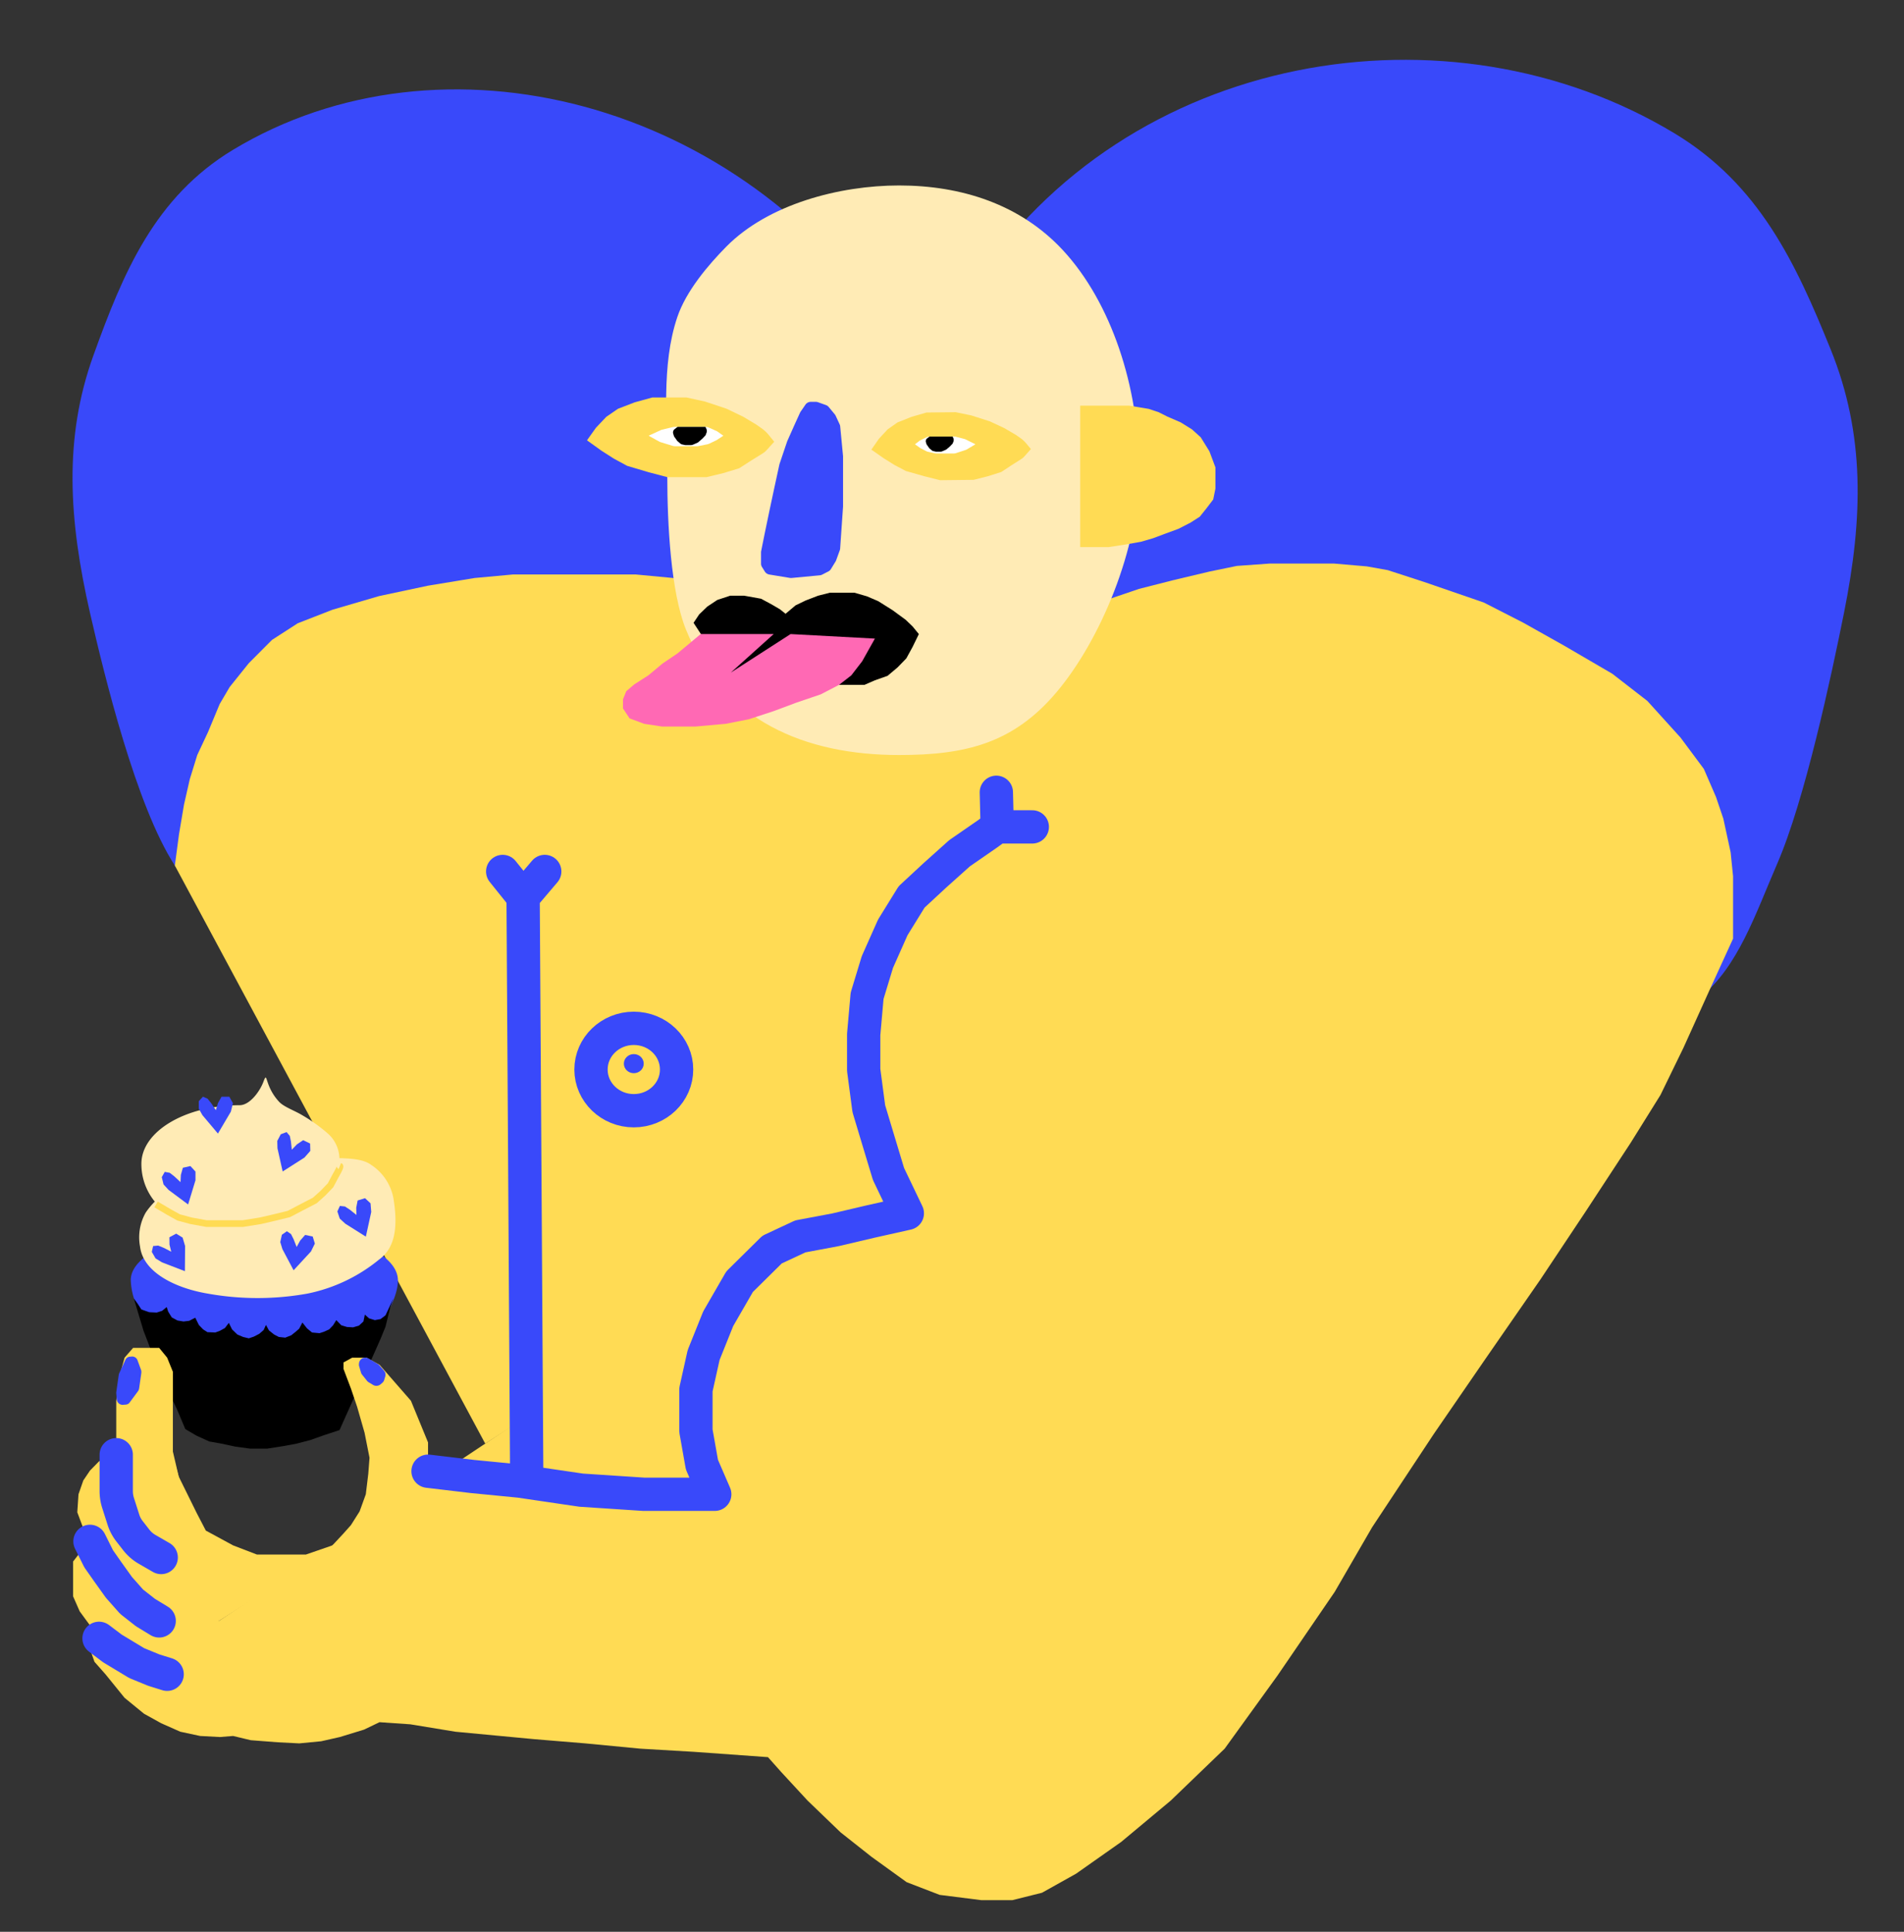 <svg xmlns="http://www.w3.org/2000/svg" viewBox="0 0 285.957 290.043"><rect x="0" y="0" width="285.957" height="290.043" fill="#333333" stroke="none"/><defs><style>.cls-1{fill:#3949fa;}.cls-2{fill:#ffdb54;}.cls-3{fill:#ffebb5;}.cls-4,.cls-6,.cls-7{fill:none;}.cls-4{stroke:#ffdb54;}.cls-4,.cls-7{stroke-miterlimit:10;}.cls-5{fill:#ff69b4;}.cls-6,.cls-7{stroke:#3949fa;stroke-width:5px;}.cls-6{stroke-linecap:round;stroke-linejoin:round;}.cls-8{fill:#fff;}</style></defs><title>logo</title><g id="Layer_1" data-name="Layer 1"><path class="cls-1" d="M146.065,43.158c-23.17,35.569-12.301,85.262,21.516,105.665,27.18,16.399,64.455,19.598,87.768.914,5.692-4.562,8.27-12.461,11.569-20.063,4.144-9.549,8.11-28.093,10.03-37.668,2.866-14.289,3.174-26.77-2.01-39.563-5.236-12.922-10.707-24.736-23.452-32.426C217.67-.385,169.235,7.589,146.065,43.158Z"/><path class="cls-1" d="M134.328,50.296c23.17,35.569,15.788,82.169-15.428,101.003s-69.472,14.221-92.642-21.348c-5.792-8.892-10.571-28.449-12.73-37.879-3.222-14.075-3.961-26.295.476-38.637,4.482-12.467,9.226-23.843,20.991-30.941C66.211,3.66,111.159,14.727,134.328,50.296Z"/><polygon class="cls-2" points="206.779 127.605 176.319 87.08 181.658 85.813 185.754 84.968 190.655 84.616 196.36 84.616 200.383 84.616 205.283 85.039 208.428 85.602 213.841 87.362 222.837 90.459 228.762 93.486 234.906 96.935 242.147 101.158 247.413 105.241 252.387 110.732 255.898 115.448 257.726 119.671 258.823 122.909 259.92 127.977 260.286 131.567 260.286 135.087 260.286 139.803 260.286 140.929 256.775 148.602 252.826 157.331 249.378 164.41 244.916 171.568 238.14 181.907 231.363 192.086 223.099 204.016 215.331 215.309 206.076 229.307 200.456 239.009 191.862 251.575 183.929 262.55 175.83 270.344 168.393 276.548 161.616 281.319 156.493 284.183 152.03 285.296 147.403 285.296 141.122 284.501 136.164 282.592 130.875 278.774 126.247 275.116 121.289 270.344 117.322 266.05 115.339 263.823 104.265 263.027 96.167 262.55 87.903 261.755 80.189 261.119 68.4 260.005 61.624 258.892 56.996 258.574 54.682 259.687 51.046 260.801 48.236 261.437 44.942 261.755 41.791 261.596 37.659 261.278 35.014 260.642 33.031 260.801 30.056 260.642 27.081 260.005 24.21 258.733 21.627 257.301 18.709 254.915 15.842 251.38 14.189 249.507 13.512 247.582 13.776 246.486 14.139 244.89 11.97 241.933 10.976 239.672 10.976 237.394 10.976 235.845 10.976 234.454 11.789 233.405 13.055 233.405 12.784 230.192 11.609 227.061 11.789 224.354 12.512 222.278 13.512 220.799 14.872 219.408 16.308 218.712 19.988 215.786 20.834 210.798 23.266 208.905 32.891 243.365 206.779 127.605"/><polygon class="cls-2" points="176.319 87.08 171.075 88.415 151.122 95.2 101.08 86.782 95.488 86.254 89.875 86.254 83.638 86.254 77.031 86.254 71.289 86.782 64.286 87.935 56.944 89.495 49.959 91.536 44.72 93.577 40.853 96.073 37.36 99.579 34.491 103.156 32.995 105.702 31.248 109.903 29.627 113.36 28.504 116.986 27.631 120.828 26.882 125.269 26.259 129.951 72.874 216.748 216.549 124.152 176.319 87.08"/><path class="cls-1" d="M59.763,192.238c0,4.361-6.226,13.982-17.181,13.982-5.905,0-14.027-2.501-18.372-5.761a10.504,10.504,0,0,1-4.572-8.251c0-4.361,9.335-7.867,20.29-7.867S59.763,187.877,59.763,192.238Z"/><path class="cls-3" d="M171.075,70.603c0,11.807-5.851,25.56-12.375,33.298s-13.721,9.46-23.676,9.46c-14.108,0-26.442-5.128-31.999-18.828-2.286-5.635-2.805-16.014-2.805-22.896,0-8.45-.943-16.786,1.506-24.036,1.322-3.915,4.637-7.812,7.348-10.562,6.3-6.389,17.011-9.192,25.95-9.192,9.349,0,18.225,2.821,24.631,9.743C166.891,45.409,171.075,58.077,171.075,70.603Z"/><polygon points="20.092 194.937 21.555 199.807 22.788 203.006 23.968 205.947 25.201 208.682 26.595 211.623 27.828 214.564 29.49 215.544 31.42 216.422 33.243 216.748 35.334 217.196 37.586 217.505 40.106 217.505 42.733 217.092 44.556 216.748 46.594 216.215 48.631 215.493 50.99 214.719 53.671 208.733 56.137 203.315 57.21 200.89 57.901 199.187 58.604 196.298 59.086 194.937 57.901 197.485 57.156 198.052 56.298 198.207 55.44 197.949 54.797 197.381 54.582 198.413 53.907 199.033 53.027 199.291 52.116 199.239 51.258 198.981 50.508 198.207 50.025 198.981 49.435 199.6 48.631 199.961 47.988 200.168 46.862 200.065 46.111 199.445 45.414 198.568 44.931 199.497 44.395 199.961 43.752 200.477 42.84 200.839 41.875 200.735 41.178 200.374 40.397 199.755 39.945 198.929 39.589 199.703 38.927 200.271 38.122 200.684 37.372 200.942 36.514 200.735 35.656 200.374 34.852 199.6 34.369 198.62 33.779 199.394 33.029 199.807 32.332 200.065 31.152 200.013 30.509 199.6 29.865 198.929 29.329 197.846 28.418 198.31 27.56 198.413 26.648 198.259 25.791 197.794 25.254 196.917 25.04 196.246 24.343 196.814 23.539 197.072 22.413 197.02 21.235 196.607 20.697 195.782 20.092 194.937"/><polyline class="cls-2" points="65.826 222.278 64.286 220.293 64.286 216.568 61.717 210.314 57.008 204.916 55.032 203.842 52.894 203.842 51.593 204.557 51.593 205.541 52.708 208.494 53.638 211.225 54.753 215.114 55.497 218.871 55.311 221.286 54.939 224.354 54.01 226.922 52.708 228.98 51.593 230.233 49.921 232.028 45.934 233.405 42.681 233.405 38.594 233.405 35.01 232.028 30.914 229.807 29.548 227.179 26.836 221.684 25.964 217.935 25.964 215.187 25.964 211.902 25.964 208.905 25.964 205.958 25.105 203.842 23.907 202.375 19.988 202.375 18.709 203.842 17.985 206.462 17.458 210.314 17.458 217.976 32.891 243.365"/><path class="cls-3" d="M50.971,174.378a5.184,5.184,0,0,0-1.618-4.084,24.541,24.541,0,0,0-3.992-2.873c-1.174-.703-2.727-1.223-3.453-2.007-2.241-2.422-1.682-4.779-2.338-3.011-.539,1.454-2.048,3.536-3.585,3.536-8.146,0-14.75,3.941-14.75,8.803a8.879,8.879,0,0,0,5.024,8.037,16.194,16.194,0,0,0,6.228,1.216c1.288-.006,2.064,0,3.31,0C43.943,183.994,50.971,179.24,50.971,174.378Z"/><path class="cls-3" d="M59.086,179.904c.677,4.09.351,7.397-2.138,9.196a24.654,24.654,0,0,1-10.765,5.122,42.339,42.339,0,0,1-14.998,0c-4.879-.824-9.694-3.202-10.15-7.056a7.509,7.509,0,0,1,.842-5.093c3.211-4.803,11.653-8.114,20.613-8.114,7.405,0,11.344-.481,13.256.939A7.667,7.667,0,0,1,59.086,179.904Z"/><polygon class="cls-1" points="32.73 170.196 34.673 166.905 34.984 165.634 34.44 164.662 33.274 164.662 32.73 165.634 32.419 166.681 31.72 165.634 31.176 164.961 30.477 164.662 29.855 165.335 29.855 166.456 30.399 167.429 32.73 170.196"/><polygon class="cls-1" points="42.451 175.888 45.729 173.797 46.603 172.798 46.574 171.694 45.535 171.188 44.593 171.819 43.824 172.617 43.692 171.379 43.522 170.542 43.039 169.971 42.168 170.302 41.642 171.302 41.671 172.406 42.451 175.888"/><polygon class="cls-1" points="28.253 180.839 29.359 177.207 29.359 175.901 28.597 175.075 27.463 175.332 27.165 176.399 27.112 177.486 26.182 176.622 25.492 176.087 24.74 175.95 24.295 176.743 24.563 177.834 25.324 178.661 28.253 180.839"/><polygon class="cls-1" points="27.769 190.857 27.799 187.072 27.427 185.816 26.46 185.223 25.442 185.769 25.459 186.873 25.718 187.933 24.577 187.347 23.761 187.014 22.999 187.081 22.797 187.96 23.365 188.94 24.332 189.534 27.769 190.857"/><polygon class="cls-1" points="44.095 190.722 46.707 187.893 47.286 186.712 46.965 185.652 45.825 185.418 45.082 186.26 44.552 187.222 44.094 186.058 43.708 185.29 43.088 184.858 42.335 185.391 42.092 186.488 42.414 187.548 44.095 190.722"/><polygon class="cls-1" points="54.946 185.673 55.755 181.969 55.648 180.667 54.822 179.901 53.712 180.243 53.502 181.328 53.537 182.417 52.54 181.625 51.808 181.143 51.047 181.063 50.669 181.887 51.024 182.955 51.85 183.722 54.946 185.673"/><path class="cls-4" d="M23.44,180.839l1.858,1.096,1.529.852,1.839.497,2.359.43h5.447l2.66-.427,2.154-.501,2.09-.51,2.027-1.062,1.883-.975,1.22-1.097,1.14-1.186.76-1.435s.823-1.369.633-1.447"/><path class="cls-2" d="M114.525,64.413l-.879-.626L111.638,62.58l-2.51-1.208-3.262-1.087-2.76-.604H97.961l-2.635.725-2.509.966L91.061,62.58l-1.552,1.637-1.351,1.895,2.15,1.54,1.882,1.208,2.008,1.087,3.262.966,2.76.725h5.897l2.51-.604,2.384-.725L112.892,69.1l1.621-1.002a2.998,2.998,0,0,0,.647-.538l1.119-1.237-.899-1.106A5.268,5.268,0,0,0,114.525,64.413Z"/><path class="cls-2" d="M153.312,65.812l-.755-.525-1.722-1.01-2.15-1.005-2.79-.895-2.358-.488-1.924.021-2.458.027-2.237.642-2.128.847-1.484,1.045L132,65.88l-1.132,1.627,1.847,1.292,1.616,1.011,1.721.907,2.789.792L141.2,72.1l2.565-.029,2.458-.027,2.132-.538,2.023-.64L151.97,69.82l1.371-.869a2.553,2.553,0,0,0,.546-.465l.941-1.064-.777-.934A4.495,4.495,0,0,0,153.312,65.812Z"/><polygon class="cls-2" points="162.234 61.889 162.234 80.984 162.234 82.143 164.187 82.143 166.494 82.143 169.002 81.757 171.355 81.343 173.181 80.81 174.942 80.151 176.996 79.397 178.822 78.456 180.192 77.577 181.184 76.34 182.211 74.993 182.543 73.359 182.543 70.173 181.64 67.76 180.336 65.659 179.032 64.478 177.327 63.416 175.321 62.547 174.017 61.889 172.512 61.389 169.603 60.906 166.394 60.906 163.786 60.906 162.234 60.906 162.234 61.889"/><polygon points="104.164 93.513 105.01 92.246 106.232 91.07 107.735 90.075 109.661 89.442 111.777 89.442 114.297 89.895 115.818 90.709 117.134 91.477 117.98 92.156 119.484 90.89 120.987 90.166 122.867 89.442 124.653 88.99 126.615 88.99 128.318 88.99 130.198 89.533 131.89 90.256 134.052 91.613 136.025 93.06 137.059 94.055 137.999 95.2 137.059 97.131 136.119 98.849 134.803 100.206 133.3 101.472 131.398 102.142 129.822 102.829 128.224 102.829 126.024 102.823 110.474 103.156 104.164 93.513"/><path class="cls-1" d="M126.103,63.712l-.598-1.294a.94.94,0,0,0-.129-.205l-.912-1.102a.98.98,0,0,0-.426-.297l-1.185-.423a1.016,1.016,0,0,0-.341-.059h-.725a.992.992,0,0,0-.818.423l-.733,1.065a.935.935,0,0,0-.081.143l-.859,1.89L118.242,66.22c-.012.026-.022.053-.031.08l-1.13,3.347a.941.941,0,0,0-.027.099l-.773,3.558-.733,3.436-.714,3.436-.518,2.574a.909.909,0,0,0-.018.179v1.71a.918.918,0,0,0,.14.486l.432.692a.982.982,0,0,0,.676.445l3.086.507a1.021,1.021,0,0,0,.261.009l4.227-.399a1.009,1.009,0,0,0,.366-.107l.923-.474a.965.965,0,0,0,.384-.354l.704-1.151a.924.924,0,0,0,.08-.167l.549-1.51a.908.908,0,0,0,.053-.249l.435-6.283c.001-.021.002-.042.002-.063V68.536q0-.044-.004-.087l-.427-4.441A.917.917,0,0,0,126.103,63.712Z"/><polygon class="cls-5" points="109.758 100.985 116.194 95.2 105.232 95.2 101.767 98.093 99.504 99.624 97.383 101.394 95.261 102.755 94.059 103.776 93.564 105.001 93.564 106.362 94.554 107.859 96.746 108.676 99.433 109.084 104.455 109.084 108.981 108.676 112.446 107.996 116.194 106.77 119.659 105.477 123.266 104.252 126.024 102.823 127.862 101.394 129.489 99.284 131.398 95.881 118.736 95.2 109.758 100.985"/><polyline class="cls-6" points="79.106 221.684 78.565 134.667 81.813 130.846"/><line class="cls-6" x1="75.497" y1="130.846" x2="78.565" y2="134.667"/><polyline class="cls-6" points="64.286 220.891 70.97 221.684 78.04 222.375 87.295 223.736 96.678 224.354 107.347 224.354 105.419 219.901 104.519 214.829 104.519 208.644 105.676 203.448 107.862 198.005 111.075 192.438 115.96 187.613 120.202 185.634 125.472 184.644 130.742 183.407 136.269 182.17 133.441 176.265 131.899 171.16 130.485 166.459 129.714 160.645 129.714 155.326 130.228 149.512 131.77 144.445 134.084 139.244 136.912 134.667 140.383 131.45 144.11 128.11 148.224 125.265 149.766 124.152 155.036 124.152"/><line class="cls-6" x1="149.638" y1="118.956" x2="149.766" y2="124.152"/><ellipse class="cls-7" cx="95.188" cy="160.581" rx="6.427" ry="6.185"/><ellipse class="cls-1" cx="95.188" cy="159.699" rx="1.491" ry="1.435"/><path class="cls-1" d="M53.925,204.667l-.014.14a.879.879,0,0,0,.031.334l.275.938a.899.899,0,0,0,.16.307l.744.934a.937.937,0,0,0,.25.219l.656.395a.977.977,0,0,0,1.137-.096l.266-.231a.909.909,0,0,0,.276-.425l.158-.53a.886.886,0,0,0-.18-.833l-.699-.814a.94.94,0,0,0-.228-.193l-1.386-.834a.975.975,0,0,0-.446-.137h0A.937.937,0,0,0,53.925,204.667Z"/><path class="cls-1" d="M18.429,210.926l.493-.039a.766.766,0,0,0,.554-.319l1.245-1.685a.968.968,0,0,0,.176-.439l.326-2.289a1.066,1.066,0,0,0-.054-.515l-.505-1.376a.847.847,0,0,0-.836-.593l-.35.028a.794.794,0,0,0-.649.48l-.919,1.996a1.001,1.001,0,0,0-.081.278l-.361,2.536a1.066,1.066,0,0,0-.007.24l.071.829A.891.891,0,0,0,18.429,210.926Z"/><path class="cls-6" d="M24.21,233.846l-2.122-1.225a5.571,5.571,0,0,1-1.61-1.398l-1.026-1.317a5.558,5.558,0,0,1-.913-1.726l-.803-2.514a5.865,5.865,0,0,1-.279-1.785v-5.466"/><polyline class="cls-6" points="23.907 243.365 21.839 242.108 19.771 240.485 17.866 238.337 16.179 235.98 14.818 234.042 13.512 231.423"/><polyline class="cls-6" points="25.105 251.38 23.091 250.751 20.533 249.703 18.709 248.603 16.886 247.503 14.872 245.984"/><path class="cls-8" d="M97.413,65.419l1.929-.884,1.625-.391a1.835,1.835,0,0,1,.429-.051h4.538a1.372,1.372,0,0,1,.563.121l1.202.542.938.663-1.005.66-1.037.499a1.824,1.824,0,0,1-.436.145l-1.24.246a1.657,1.657,0,0,1-.322.032H101.442A1.512,1.512,0,0,1,101,66.934l-1.891-.579Z"/><path class="cls-8" d="M146.496,66.705l-1.56-.772-1.315-.342a1.377,1.377,0,0,0-.347-.044h-3.671a1.04,1.04,0,0,0-.456.105l-.972.473-.759.579.813.577.839.436a1.399,1.399,0,0,0,.353.127l1.004.215a1.246,1.246,0,0,0,.26.028h2.551a1.139,1.139,0,0,0,.358-.058l1.529-.506Z"/><path d="M101.106,65.103l.119.395a.084.084,0,0,0,.012.024l.473.673a.089.089,0,0,0,.015.016l.458.388a.603.603,0,0,0,.263.129l.469.1.019.002h.812a.856.856,0,0,0,.338-.07l.618-.266a.724.724,0,0,0,.188-.118l.609-.527.006-.006.45-.476a.084.084,0,0,0,.018-.029l.085-.231a.866.866,0,0,0-.009-.804l-.039-.075c-.016-.026-.047-.134-.078-.134h-4.15a1.321,1.321,0,0,0-.165.111l-.251.196A.626.626,0,0,0,101.106,65.103Z"/><path d="M139.059,66.382l.098.327a.07.07,0,0,0,.01.02l.392.557.012.014.379.321a.498.498,0,0,0,.218.107l.388.083.016.002h.672a.708.708,0,0,0,.28-.058l.511-.22a.603.603,0,0,0,.156-.098L142.695,67l.005-.005.372-.394a.07.07,0,0,0,.015-.024l.071-.192a.717.717,0,0,0-.007-.666l-.032-.062c-.013-.021-.038-.111-.065-.111H139.62a1.096,1.096,0,0,0-.137.092l-.208.163A.518.518,0,0,0,139.059,66.382Z"/></g></svg>
